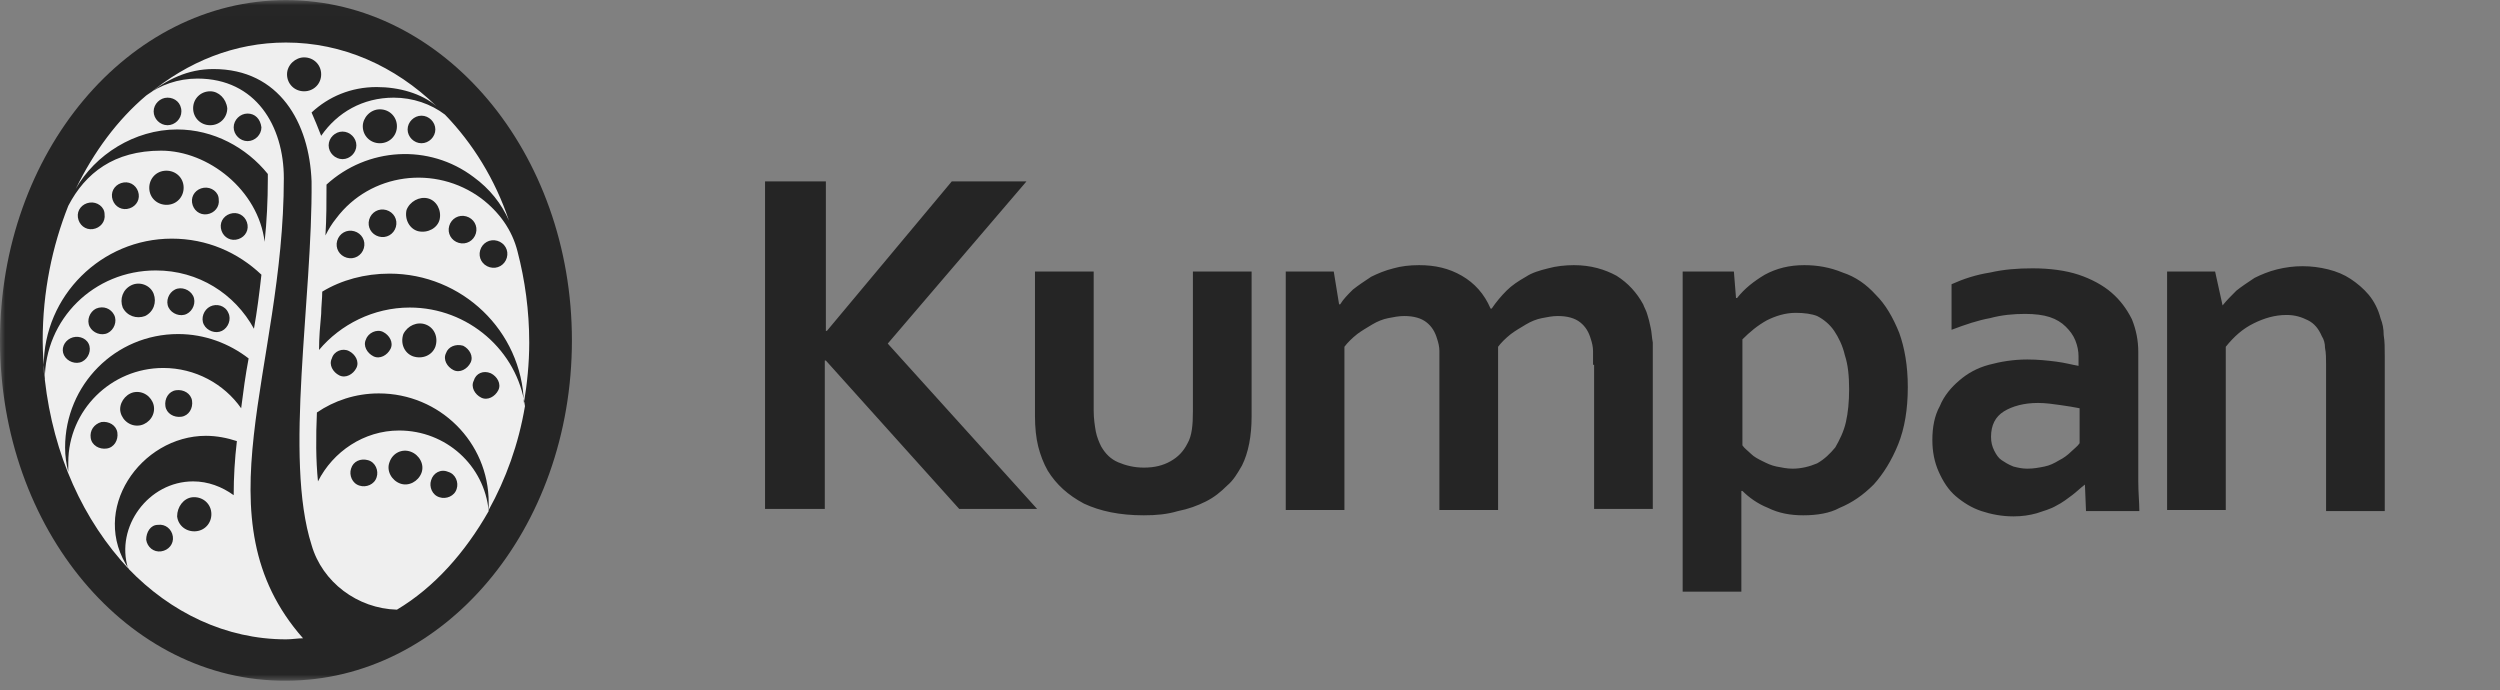 <svg width="239" height="66" viewBox="0 0 239 66" fill="none" xmlns="http://www.w3.org/2000/svg">
<rect x="0" y="0" width="239" height="66" fill="#808080" stroke="none"/>
<g clip-path="url(#clip0_882_33943)">
<mask id="mask0_882_33943" style="mask-type:luminance" maskUnits="userSpaceOnUse" x="0" y="0" width="239" height="66">
<path d="M239 0.012H0V65.175H239V0.012Z" fill="white"/>
</mask>
<g mask="url(#mask0_882_33943)">
<path fill-rule="evenodd" clip-rule="evenodd" d="M27.338 0.012C42.434 0.012 54.675 14.606 54.675 32.543C54.675 50.582 42.434 65.074 27.338 65.074C12.241 65.175 0 50.582 0 32.543C0 14.606 12.241 0.012 27.338 0.012Z" fill="#252525"/>
<path fill-rule="evenodd" clip-rule="evenodd" d="M17.035 31.935C19.585 31.935 21.932 32.847 23.768 34.266C23.462 35.887 23.258 37.407 23.054 39.029C21.422 36.698 18.668 35.178 15.607 35.178C10.609 35.178 6.529 39.231 6.529 44.197C6.529 44.501 6.529 44.805 6.529 45.109C6.325 44.299 6.223 43.589 6.223 42.778C6.223 36.799 11.017 31.935 17.035 31.935ZM28.97 61.02C28.46 61.02 27.95 61.121 27.338 61.121C21.626 61.121 16.321 58.588 12.241 54.331C11.017 50.379 14.179 46.021 18.463 46.021C19.892 46.021 21.218 46.528 22.34 47.339C22.34 45.616 22.442 43.893 22.646 42.17C21.728 41.866 20.707 41.664 19.687 41.664C13.465 41.664 8.467 48.758 12.343 54.433C7.957 49.771 5.101 43.488 4.285 36.293C4.285 30.516 8.977 25.855 14.893 25.855C18.973 25.855 22.442 28.084 24.278 31.428C24.584 29.705 24.788 28.084 24.992 26.26C22.748 24.132 19.79 22.814 16.423 22.814C9.691 22.814 4.183 28.287 4.183 34.975C4.183 35.38 4.183 35.786 4.285 36.191C4.183 34.975 4.081 33.759 4.081 32.543C4.081 27.881 4.999 23.524 6.529 19.673C8.161 16.531 10.915 14.403 15.403 14.403C19.892 14.403 24.686 18.152 25.298 23.118C25.502 21.193 25.604 19.166 25.604 17.139C25.604 17.038 25.604 16.936 25.604 16.734V16.632C23.564 14.099 20.401 12.376 16.933 12.376C12.853 12.376 9.079 14.808 7.243 18.051C8.977 14.504 11.221 11.464 13.975 9.133C15.301 8.12 17.035 7.512 18.872 7.512C24.482 7.512 27.134 12.072 27.134 17.038C27.134 35.38 18.872 49.568 28.97 61.02ZM27.338 4.066C32.744 4.066 37.742 6.296 41.721 10.146C40.293 8.93 38.151 8.322 36.008 8.322C33.56 8.322 31.418 9.234 29.786 10.755C30.092 11.464 30.398 12.173 30.704 12.984C32.234 10.755 34.682 9.336 37.641 9.336C39.477 9.336 41.211 9.944 42.537 10.957C45.189 13.693 47.331 17.139 48.657 21.091C47.943 19.47 46.821 18.051 45.291 16.936C41.007 13.693 35.09 14.099 31.214 17.646C31.214 19.267 31.214 20.889 31.112 22.51C31.418 21.902 31.724 21.395 32.132 20.889C35.396 16.531 41.619 15.72 46.005 18.963C47.739 20.281 48.963 22.003 49.473 24.03C50.187 26.767 50.595 29.705 50.595 32.746C50.595 34.773 50.391 36.698 50.085 38.522C49.881 31.631 44.169 26.159 37.233 26.159C34.886 26.159 32.642 26.767 30.806 27.881C30.806 28.591 30.704 29.3 30.704 30.009C30.602 31.124 30.5 32.239 30.5 33.455C32.54 31.023 35.702 29.401 39.171 29.401C44.781 29.401 49.473 33.556 50.187 38.826C49.575 42.474 48.351 45.819 46.719 48.758C46.719 48.555 46.719 48.251 46.719 48.048C46.719 42.272 42.027 37.61 36.212 37.61C33.968 37.61 31.928 38.319 30.296 39.434C30.194 41.765 30.194 43.995 30.398 46.021C31.826 43.184 34.784 41.157 38.151 41.157C42.639 41.157 46.311 44.501 46.719 48.859C44.475 52.811 41.517 56.156 37.947 58.284C34.172 58.182 30.806 55.649 29.786 52.102C27.134 43.792 29.888 28.591 29.786 17.342C29.582 11.768 26.726 6.6 20.401 6.6C17.953 6.6 15.913 7.613 14.179 9.032C17.953 5.89 22.442 4.066 27.338 4.066Z" fill="#EFEFEF"/>
<path fill-rule="evenodd" clip-rule="evenodd" d="M32.744 12.579C33.458 12.579 34.07 13.187 34.07 13.896C34.07 14.606 33.458 15.214 32.744 15.214C32.03 15.214 31.418 14.606 31.418 13.896C31.418 13.187 32.03 12.579 32.744 12.579ZM40.292 11.059C41.007 11.059 41.619 11.667 41.619 12.376C41.619 13.085 41.007 13.694 40.292 13.694C39.578 13.694 38.967 13.085 38.967 12.376C38.967 11.667 39.578 11.059 40.292 11.059ZM40.905 18.963C41.721 19.166 42.231 20.078 42.027 20.99C41.823 21.801 40.905 22.308 39.986 22.105C39.17 21.902 38.66 20.99 38.864 20.078C39.17 19.267 40.089 18.761 40.905 18.963ZM36.926 20.078C37.64 20.281 38.048 20.99 37.844 21.7C37.64 22.409 36.926 22.814 36.212 22.612C35.498 22.409 35.09 21.7 35.294 20.99C35.498 20.281 36.212 19.875 36.926 20.078ZM44.577 20.686C45.291 20.889 45.699 21.598 45.495 22.308C45.291 23.017 44.577 23.422 43.863 23.22C43.149 23.017 42.741 22.308 42.945 21.598C43.149 20.889 43.863 20.483 44.577 20.686ZM47.535 23.017C48.249 23.22 48.657 23.929 48.453 24.638C48.249 25.348 47.535 25.753 46.821 25.55C46.107 25.348 45.699 24.638 45.903 23.929C46.107 23.22 46.821 22.814 47.535 23.017ZM33.866 22.105C34.58 22.308 34.988 23.017 34.784 23.726C34.58 24.436 33.866 24.841 33.152 24.638C32.438 24.436 32.03 23.726 32.234 23.017C32.438 22.308 33.152 21.902 33.866 22.105ZM40.701 31.023C41.517 31.327 41.925 32.239 41.619 33.151C41.313 33.962 40.395 34.367 39.477 34.063C38.66 33.759 38.252 32.847 38.559 31.935C38.966 31.124 39.885 30.719 40.701 31.023ZM36.62 31.732C37.232 32.036 37.64 32.746 37.334 33.354C37.028 33.962 36.314 34.367 35.702 34.063C35.09 33.759 34.682 33.05 34.988 32.442C35.192 31.834 36.008 31.428 36.62 31.732ZM44.271 33.05C44.883 33.354 45.291 34.063 44.985 34.671C44.679 35.279 43.965 35.685 43.353 35.381C42.741 35.077 42.333 34.367 42.639 33.759C42.843 33.151 43.557 32.847 44.271 33.05ZM46.923 35.685C47.535 35.989 47.943 36.698 47.637 37.306C47.331 37.914 46.617 38.319 46.005 38.015C45.393 37.711 44.985 37.002 45.291 36.394C45.495 35.685 46.209 35.381 46.923 35.685ZM33.356 33.556C33.968 33.861 34.376 34.57 34.07 35.178C33.764 35.786 33.05 36.191 32.438 35.887C31.826 35.583 31.418 34.874 31.724 34.266C31.928 33.556 32.744 33.252 33.356 33.556ZM20.095 8.728C19.177 8.728 18.463 9.437 18.463 10.349C18.463 11.261 19.177 11.971 20.095 11.971C21.013 11.971 21.727 11.261 21.727 10.349C21.625 9.437 20.911 8.728 20.095 8.728ZM23.666 10.856C22.951 10.856 22.34 11.464 22.34 12.173C22.34 12.883 22.951 13.491 23.666 13.491C24.38 13.491 24.992 12.883 24.992 12.173C24.89 11.363 24.38 10.856 23.666 10.856ZM16.015 9.336C15.301 9.336 14.689 9.944 14.689 10.653C14.689 11.363 15.301 11.971 16.015 11.971C16.729 11.971 17.341 11.363 17.341 10.653C17.341 9.843 16.729 9.336 16.015 9.336ZM15.709 16.328C14.791 16.43 14.179 17.241 14.281 18.152C14.383 19.065 15.199 19.673 16.117 19.571C17.035 19.47 17.647 18.659 17.545 17.747C17.443 16.835 16.627 16.227 15.709 16.328ZM19.483 17.95C18.769 18.051 18.259 18.659 18.361 19.369C18.463 20.078 19.075 20.585 19.789 20.483C20.503 20.382 21.013 19.774 20.911 19.065C20.911 18.355 20.197 17.849 19.483 17.95ZM11.833 17.443C11.119 17.544 10.609 18.152 10.711 18.862C10.813 19.571 11.425 20.078 12.139 19.977C12.853 19.875 13.363 19.267 13.261 18.558C13.159 17.849 12.547 17.342 11.833 17.443ZM8.569 19.369C7.855 19.47 7.345 20.078 7.447 20.787C7.549 21.497 8.161 22.003 8.875 21.902C9.589 21.801 10.099 21.193 9.997 20.483C9.997 19.774 9.283 19.267 8.569 19.369ZM22.238 20.382C21.523 20.483 21.013 21.091 21.115 21.801C21.218 22.51 21.829 23.017 22.544 22.916C23.258 22.814 23.768 22.206 23.666 21.497C23.564 20.787 22.951 20.281 22.238 20.382ZM12.547 27.273C11.731 27.679 11.425 28.591 11.731 29.401C12.139 30.212 13.057 30.516 13.873 30.212C14.689 29.807 14.995 28.895 14.689 28.084C14.383 27.273 13.363 26.868 12.547 27.273ZM16.729 27.679C16.117 27.983 15.811 28.793 16.117 29.401C16.423 30.009 17.239 30.314 17.851 30.009C18.463 29.706 18.769 28.895 18.463 28.287C18.157 27.679 17.341 27.375 16.729 27.679ZM9.181 29.503C8.569 29.807 8.263 30.617 8.569 31.226C8.875 31.834 9.691 32.138 10.303 31.834C10.915 31.53 11.221 30.719 10.915 30.111C10.609 29.503 9.895 29.199 9.181 29.503ZM6.733 32.34C6.121 32.644 5.815 33.354 6.121 33.962C6.427 34.57 7.243 34.874 7.855 34.57C8.467 34.266 8.773 33.455 8.467 32.847C8.161 32.239 7.345 32.036 6.733 32.34ZM20.095 29.3C19.483 29.604 19.177 30.415 19.483 31.023C19.789 31.631 20.605 31.935 21.218 31.631C21.829 31.327 22.136 30.516 21.829 29.908C21.523 29.199 20.707 28.996 20.095 29.3ZM12.751 37.509C13.669 37.306 14.485 37.914 14.689 38.725C14.893 39.637 14.281 40.448 13.465 40.65C12.547 40.853 11.731 40.245 11.527 39.434C11.323 38.623 11.935 37.711 12.751 37.509ZM9.691 40.346C10.405 40.245 11.119 40.65 11.221 41.36C11.323 42.069 10.915 42.779 10.201 42.88C9.487 42.981 8.773 42.576 8.671 41.866C8.569 41.157 8.977 40.549 9.691 40.346ZM16.831 37.306C17.545 37.205 18.259 37.61 18.361 38.319C18.463 39.029 18.055 39.738 17.341 39.84C16.627 39.941 15.913 39.536 15.811 38.826C15.709 38.117 16.117 37.407 16.831 37.306ZM18.361 47.541C19.279 47.44 20.095 48.048 20.197 48.96C20.299 49.872 19.687 50.683 18.769 50.784C17.851 50.886 17.035 50.278 16.933 49.366C16.933 48.454 17.545 47.643 18.361 47.541ZM15.097 50.176C15.811 50.075 16.423 50.582 16.525 51.291C16.627 52.001 16.117 52.609 15.403 52.71C14.689 52.811 14.077 52.305 13.975 51.595C13.975 50.886 14.383 50.176 15.097 50.176ZM39.272 43.184C40.089 43.488 40.599 44.4 40.292 45.211C39.986 46.021 39.069 46.528 38.252 46.224C37.436 45.92 36.926 45.008 37.232 44.197C37.538 43.285 38.456 42.88 39.272 43.184ZM35.192 43.995C35.906 44.197 36.212 45.008 36.008 45.616C35.804 46.325 34.988 46.63 34.376 46.427C33.662 46.224 33.356 45.413 33.56 44.805C33.764 44.096 34.478 43.792 35.192 43.995ZM42.843 45.109C43.557 45.312 43.863 46.123 43.659 46.731C43.455 47.44 42.639 47.744 42.027 47.541C41.313 47.339 41.007 46.528 41.211 45.92C41.415 45.211 42.129 44.805 42.843 45.109ZM29.072 5.485C29.99 5.485 30.704 6.194 30.704 7.106C30.704 8.018 29.99 8.728 29.072 8.728C28.154 8.728 27.44 8.018 27.44 7.106C27.44 6.194 28.256 5.485 29.072 5.485ZM36.314 10.451C37.232 10.451 37.946 11.16 37.946 12.072C37.946 12.984 37.232 13.694 36.314 13.694C35.396 13.694 34.682 12.984 34.682 12.072C34.682 11.261 35.396 10.451 36.314 10.451Z" fill="#252525"/>
<path fill-rule="evenodd" clip-rule="evenodd" d="M212.478 29.199C212.887 28.692 213.295 28.287 213.804 27.78C214.315 27.375 214.927 26.969 215.539 26.564C216.15 26.26 216.865 25.956 217.681 25.753C218.497 25.55 219.313 25.449 220.129 25.449C220.945 25.449 221.761 25.55 222.577 25.753C223.393 25.956 224.107 26.26 224.719 26.665C225.331 27.07 225.943 27.577 226.453 28.185C226.963 28.793 227.371 29.604 227.575 30.415C227.779 30.922 227.881 31.428 227.881 32.036C227.983 32.644 227.983 33.252 227.983 34.063V48.859H222.373V34.874C222.373 34.266 222.373 33.759 222.271 33.252C222.271 32.847 222.169 32.442 221.965 32.138C221.659 31.428 221.251 30.922 220.639 30.617C220.027 30.313 219.415 30.111 218.599 30.111C217.476 30.111 216.456 30.415 215.436 30.922C214.416 31.428 213.601 32.138 212.784 33.151V48.758H207.174V25.956H211.764L212.478 29.199ZM198.81 39.029C198.299 38.927 197.688 38.826 196.973 38.725C196.259 38.623 195.545 38.522 194.831 38.522C193.505 38.522 192.383 38.826 191.567 39.333C190.751 39.84 190.343 40.65 190.343 41.765C190.343 42.272 190.445 42.677 190.649 43.082C190.853 43.488 191.057 43.792 191.363 43.995C191.669 44.197 191.975 44.4 192.485 44.602C192.893 44.704 193.301 44.805 193.811 44.805C194.424 44.805 194.933 44.704 195.444 44.602C195.953 44.501 196.362 44.298 196.871 43.995C197.279 43.792 197.688 43.488 197.993 43.184C198.299 42.88 198.605 42.677 198.81 42.373V39.029ZM199.319 46.325C198.911 46.629 198.504 47.035 198.096 47.339C197.688 47.643 197.177 48.048 196.565 48.352C196.056 48.656 195.341 48.859 194.73 49.062C194.015 49.264 193.301 49.366 192.485 49.366C191.363 49.366 190.343 49.163 189.425 48.859C188.507 48.555 187.691 48.048 186.977 47.44C186.263 46.832 185.753 46.021 185.345 45.109C184.937 44.197 184.733 43.184 184.733 42.069C184.733 40.853 184.937 39.738 185.446 38.826C185.855 37.813 186.569 37.002 187.283 36.394C188.099 35.684 189.017 35.178 190.139 34.874C191.261 34.57 192.485 34.367 193.811 34.367C194.831 34.367 195.75 34.468 196.565 34.57C197.382 34.671 198.096 34.874 198.708 34.975V34.063C198.708 33.556 198.605 33.05 198.402 32.543C198.197 32.036 197.891 31.631 197.484 31.226C197.076 30.82 196.565 30.516 195.953 30.313C195.341 30.111 194.525 30.009 193.607 30.009C192.485 30.009 191.363 30.111 190.241 30.415C189.119 30.617 187.895 31.023 186.569 31.529V27.172C187.691 26.665 188.915 26.26 190.241 26.057C191.567 25.753 192.893 25.652 194.321 25.652C195.953 25.652 197.484 25.854 198.708 26.26C199.931 26.665 201.054 27.273 201.87 27.983C202.686 28.692 203.298 29.503 203.808 30.516C204.216 31.529 204.42 32.543 204.42 33.658V42.17C204.42 43.691 204.42 45.008 204.42 46.021C204.42 47.136 204.522 48.048 204.522 48.859H199.422L199.319 46.325ZM172.39 49.264C171.166 49.264 170.044 49.062 169.024 48.555C168.004 48.15 167.188 47.541 166.575 46.933H166.474C166.474 47.237 166.474 47.643 166.474 48.251C166.474 48.859 166.474 49.467 166.474 50.075V56.561H160.863V25.956H165.76L165.963 28.489H166.066C166.78 27.577 167.698 26.868 168.718 26.26C169.84 25.652 171.064 25.348 172.492 25.348C173.716 25.348 174.94 25.55 176.164 26.057C177.388 26.462 178.408 27.172 179.326 28.185C180.245 29.097 180.959 30.313 181.571 31.834C182.08 33.252 182.386 34.975 182.386 37.002C182.386 39.13 182.08 40.954 181.468 42.474C180.857 43.995 180.04 45.312 179.122 46.325C178.102 47.339 177.082 48.048 175.858 48.555C174.94 49.062 173.716 49.264 172.39 49.264ZM171.676 29.908C170.656 29.908 169.738 30.212 168.922 30.617C168.004 31.124 167.289 31.732 166.575 32.442V42.576C166.78 42.88 167.086 43.082 167.392 43.386C167.698 43.691 168.106 43.893 168.514 44.096C168.922 44.298 169.33 44.501 169.84 44.602C170.35 44.704 170.86 44.805 171.37 44.805C172.186 44.805 173.002 44.602 173.716 44.298C174.43 43.893 174.94 43.386 175.45 42.778C175.858 42.069 176.267 41.258 176.47 40.346C176.674 39.434 176.776 38.421 176.776 37.205C176.776 35.989 176.674 34.874 176.368 33.962C176.164 33.05 175.756 32.239 175.348 31.631C174.94 31.023 174.328 30.516 173.716 30.212C173.206 30.009 172.492 29.908 171.676 29.908ZM152.295 34.874C152.295 34.367 152.295 33.962 152.295 33.556C152.295 33.151 152.193 32.746 152.091 32.442C151.887 31.732 151.581 31.226 151.071 30.82C150.561 30.415 149.847 30.212 148.929 30.212C148.418 30.212 147.909 30.313 147.398 30.415C146.889 30.516 146.378 30.719 145.869 31.023C145.358 31.327 144.848 31.631 144.44 31.935C143.931 32.34 143.522 32.746 143.217 33.151V48.758H137.606V34.874C137.606 34.367 137.606 33.962 137.606 33.556C137.606 33.151 137.504 32.746 137.402 32.442C137.198 31.732 136.892 31.226 136.382 30.82C135.872 30.415 135.158 30.212 134.24 30.212C133.73 30.212 133.22 30.313 132.71 30.415C132.2 30.516 131.69 30.719 131.18 31.023C130.67 31.327 130.16 31.631 129.752 31.935C129.241 32.34 128.834 32.746 128.527 33.151V48.758H122.917V25.956H127.507L128.017 29.097H128.12C128.426 28.591 128.834 28.185 129.344 27.678C129.854 27.273 130.466 26.868 131.078 26.462C131.69 26.158 132.404 25.854 133.22 25.652C133.933 25.449 134.75 25.348 135.668 25.348C137.198 25.348 138.524 25.652 139.748 26.361C140.972 27.07 141.891 28.084 142.502 29.503H142.605C143.012 28.895 143.522 28.287 144.032 27.78C144.543 27.273 145.154 26.868 145.869 26.462C146.48 26.057 147.195 25.854 148.011 25.652C148.724 25.449 149.643 25.348 150.458 25.348C152.091 25.348 153.417 25.753 154.539 26.361C155.661 27.07 156.477 27.983 157.089 29.097C157.191 29.401 157.395 29.705 157.497 30.111C157.599 30.415 157.701 30.82 157.803 31.327C157.905 31.732 157.905 32.239 158.007 32.746C158.007 33.252 158.007 33.86 158.007 34.57V48.656H152.397V34.874H152.295ZM109.35 49.264C107.004 49.264 105.168 48.859 103.638 48.15C102.108 47.339 100.986 46.325 100.17 45.008C99.762 44.298 99.456 43.488 99.251 42.677C99.048 41.866 98.945 40.853 98.945 39.84V25.956H104.556V39.231C104.556 40.042 104.658 40.65 104.76 41.258C104.862 41.765 105.066 42.272 105.27 42.677C105.678 43.386 106.188 43.893 106.903 44.197C107.616 44.501 108.432 44.704 109.35 44.704C110.37 44.704 111.186 44.501 111.901 44.096C112.615 43.691 113.124 43.184 113.533 42.373C113.941 41.664 114.042 40.65 114.042 39.333V25.956H119.653V39.84C119.653 41.664 119.347 43.285 118.735 44.501C118.327 45.211 117.919 45.92 117.307 46.427C116.695 47.035 116.082 47.541 115.267 47.947C114.45 48.352 113.635 48.656 112.615 48.859C111.595 49.163 110.575 49.264 109.35 49.264ZM73.138 48.758V17.342H78.953V31.631H79.054L90.989 17.342H98.13L84.869 32.847L99.15 48.656H91.703L78.953 34.468H78.851V48.656H73.138V48.758Z" fill="#252525"/>
</g>
</g>
<defs>
<clipPath id="clip0_882_33943">
<rect width="239" height="66" fill="white"/>
</clipPath>
</defs>
</svg>

